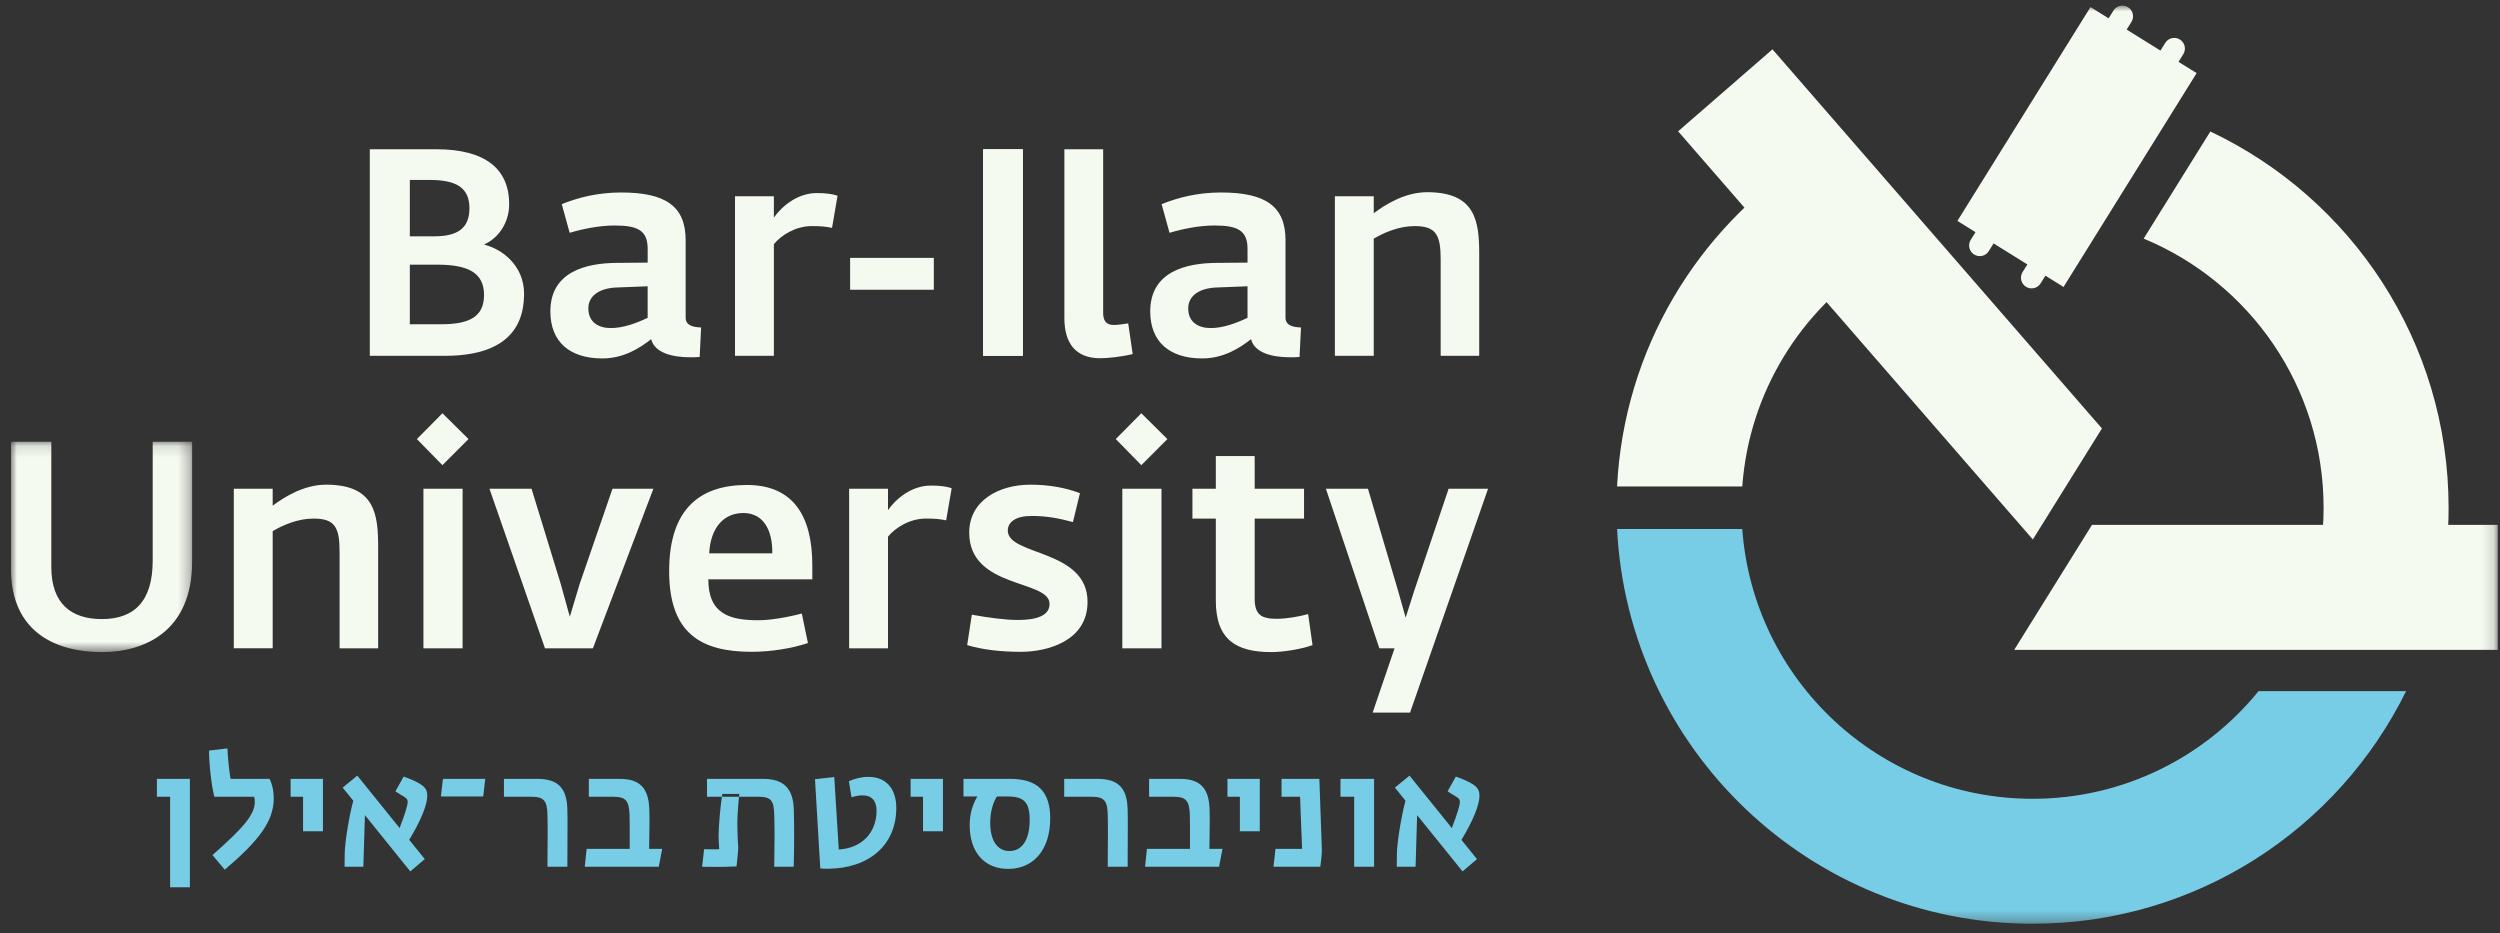 <svg xmlns="http://www.w3.org/2000/svg" xmlns:xlink="http://www.w3.org/1999/xlink" width="217" height="81" viewBox="0 0 217 81">
    <rect x="0" y="0" width="217" height="81" fill="#333333" stroke="none"/>
    <defs>
        <path id="prefix__a" d="M0 0.127L15.724 0.127 15.724 18.387 0 18.387z"/>
        <path id="prefix__c" d="M0 79.693L215.853 79.693 215.853 0 0 0z"/>
    </defs>
    <g fill="none" fill-rule="evenodd" transform="translate(.954 .489)">
        <g transform="translate(0 37.727)">
            <mask id="prefix__b" fill="#fff">
                <use xlink:href="#prefix__a"/>
            </mask>
            <path fill="#F5FAF0" d="M0 11.159V.127h3.5v10.88c0 3.17 1.725 4.514 4.387 4.514 2.74 0 4.413-1.471 4.413-5.072V.127h3.424v10.398c0 6.061-4.134 7.862-7.837 7.862-3.88 0-7.887-1.649-7.887-7.228" mask="url(#prefix__b)"/>
        </g>
        <path fill="#F5FAF0" d="M19.341 41.936h3.373v1.471c1.015-.76 2.714-1.826 4.641-1.826 4.236 0 4.515 2.562 4.515 5.428v8.775h-3.348v-8.395c0-2.105-.406-2.866-2.257-2.866-1.395 0-2.688.583-3.55 1.09v10.17H19.34V41.937zM41.532 41.936L45.184 41.936 47.72 50.204 48.506 53.044 49.368 50.179 52.209 41.936 55.759 41.936 50.509 55.784 46.35 55.784zM66.081 47.541c.026-2.08-.811-3.5-2.51-3.5-1.674 0-2.841 1.218-2.968 3.5h5.478zm-8.953 1.547c0-5.554 2.816-7.481 6.747-7.481 3.982 0 5.68 2.637 5.68 6.974v1.217h-9.028c0 3.044 1.902 3.55 4.362 3.55.964 0 2.41-.227 3.754-.583l.532 2.562c-1.37.457-3.17.761-4.894.761-4.363 0-7.153-1.572-7.153-7zM72.751 41.936h3.373v1.852c.66-.939 2.004-2.13 3.728-2.13.786 0 1.345.076 1.8.228l-.48 2.79c-.66-.128-.99-.153-1.776-.153-1.395 0-2.663.812-3.272 1.573v9.688h-3.373V41.936zM82.997 55.505l.405-2.638c1.547.28 2.968.457 3.982.457 1.978 0 2.764-.533 2.764-1.395 0-2.13-6.974-1.294-6.974-6.188 0-2.765 2.561-4.16 5.3-4.16 1.624 0 3.019.254 4.312.736l-.609 2.51c-1.217-.33-2.257-.532-3.601-.532-1.37 0-2.054.533-2.054 1.268 0 2.207 6.923 1.598 6.923 6.188 0 3.398-3.474 4.337-5.782 4.337-1.851 0-3.398-.203-4.666-.583"/>
        <mask id="prefix__d" fill="#fff">
            <use xlink:href="#prefix__c"/>
        </mask>
        <path fill="#F5FAF0" d="M96.463 55.784h3.399V41.936h-3.399v13.848zm-.569-18.162l2.218-2.24 2.264 2.24-2.264 2.265-2.218-2.265zM104.579 51.65v-7.127h-2.03v-2.587h2.03v-2.84h3.373v2.84h4.285v2.587h-4.285v6.95c0 1.369.558 1.75 1.877 1.75.887 0 1.902-.178 2.764-.407l.38 2.689c-.938.354-2.587.608-3.55.608-3.044 0-4.844-1.04-4.844-4.463M120.094 55.784L118.775 55.784 114.134 41.936 117.786 41.936 120.398 50.787 121.058 53.121 121.793 50.813 124.786 41.936 128.209 41.936 121.438 61.363 118.192 61.363zM35.8 55.784H39.2V41.936H35.8v13.848zm-.568-18.162l2.217-2.24 2.265 2.24-2.265 2.265-2.217-2.265z" mask="url(#prefix__d)"/>
        <path fill="#78CDE6" d="M74.428 66.943c-.579 0-1.2.149-1.7.378l.23 1.39c.378-.108.688-.163.958-.163.798 0 1.215.473 1.215 1.324 0 1.93-1.295 3.265-3.28 3.373l-.391-6.288-1.673.19.46 7.745c.174.013.335.026.592.026 3.645 0 6.005-2.064 6.005-5.276 0-1.686-.904-2.699-2.416-2.699M78.087 67.118L78.087 68.67 79.165 68.67 79.165 71.667 80.894 71.667 80.894 67.118zM86.67 73.38c-1.068 0-1.674-.93-1.674-2.456 0-.957.243-1.742.58-2.28h.932c1.417 0 1.914.512 1.914 2.024 0 1.726-.647 2.712-1.753 2.712m.067-6.262h-4.06v1.525h1.2c-.445.783-.662 1.552-.662 2.511 0 2.307 1.27 3.777 3.334 3.777 2.239 0 3.656-1.7 3.656-4.385 0-2.334-1.105-3.428-3.468-3.428M96.925 69.817c-.026-1.874-.795-2.699-2.59-2.699h-2.916v1.552h2.374c1.081 0 1.39.325 1.404 1.593.016.513.016 1.105.016 1.7 0 1.173-.016 2.32-.016 2.78h1.728c0-.594.014-2.132.014-3.48 0-.555 0-1.068-.014-1.446M104.023 73.192c0-.365.027-1.525.027-2.268 0-.43 0-.809-.014-1.16-.053-1.835-.809-2.646-2.564-2.646h-2.685v1.552h2.12c1.078 0 1.376.324 1.416 1.593.013.553.013 1.296.013 2.16v.769H98.6l-.162 1.552h6.424l.296-1.552h-1.134zM105.59 67.118L105.59 68.67 106.669 68.67 106.669 71.667 108.395 71.667 108.395 67.118zM113.782 73.218l-.217-6.1h-3.28v1.552h1.607l.175 4.522h-2.308l-.175 1.551h4.063c.053-.433.148-1.025.135-1.525M115.4 67.118L115.4 68.67 116.589 68.67 116.589 74.744 118.315 74.744 118.315 67.118zM127.464 68.577c0-.447-.175-.743-.592-.999-.325-.217-.783-.418-1.46-.661l-.713 1.282c.322.214.58.365.809.5.188.134.256.227.256.404 0 .31-.216 1.026-.7 2.281l-3.672-4.549-1.269 1.04.917 1.133c-.417 1.607-.727 3.698-.742 4.588l-.013 1.148h1.633l.135-4.48 3.941 4.884 1.256-1.065-1.351-1.673c.986-1.62 1.565-3.024 1.565-3.833M63.224 68.422H61.75c-.014.073-.03.157-.042.248-.14.9-.288 2.581-.288 3.415.014.46.027.808.053 1.134-.095.013-.296.013-.594.013-.241 0-.471 0-.714-.013l-.177 1.525c.407 0 .798.013 1.324.013.5 0 1.004-.013 1.664-.04.054-.542.135-1.16.149-1.62-.04-.595-.08-1.39-.08-2.117 0-.465.068-1.632.148-2.31.009-.093.02-.177.031-.248m4.728 1.463c-.027-1.903-.851-2.767-2.646-2.767h-4.892v1.552h4.461c1.134 0 1.348.351 1.375 1.593.015.526.029 1.092.029 1.7 0 .972-.029 2.025-.029 2.78h1.689c.026-.703.04-1.808.04-2.915 0-.674-.014-1.361-.027-1.943M12.666 67.118L12.666 68.67 13.813 68.67 13.813 76.523 15.526 76.523 15.526 67.118zM24.271 67.118L24.271 68.67 25.351 68.67 25.351 71.667 27.078 71.667 27.078 67.118zM36.134 68.577c0-.447-.177-.743-.595-.999-.325-.217-.782-.418-1.456-.661l-.717 1.282c.325.214.582.362.81.5.19.134.256.227.256.404 0 .31-.215 1.026-.7 2.279l-3.672-4.547-1.27 1.04.92 1.133c-.42 1.605-.729 3.698-.742 4.588l-.014 1.148h1.632l.135-4.48 3.94 4.884 1.256-1.068-1.35-1.673c.985-1.618 1.567-3.021 1.567-3.83M37.491 67.118L37.316 68.643 40.991 68.643 41.165 67.118zM48.293 69.817c-.026-1.874-.795-2.699-2.59-2.699h-2.916v1.552h2.377c1.078 0 1.388.325 1.4 1.593.016.513.016 1.105.016 1.7 0 1.173-.015 2.32-.015 2.78h1.728c0-.594.014-2.132.014-3.48 0-.555 0-1.068-.014-1.446M55.39 73.19c0-.363.03-1.523.03-2.266 0-.433 0-.809-.016-1.16-.053-1.837-.809-2.646-2.564-2.646h-2.683v1.552h2.117c1.081 0 1.377.325 1.417 1.593.014.553.014 1.295.014 2.16v.767h-3.738l-.162 1.554h6.424l.296-1.554H55.39zM17.49 73.731c2.523-2.24 3.67-3.44 3.67-4.601 0-.243-.013-.351-.054-.46h-3.455c-.243-.93-.459-2.783-.459-4.01l1.593-.19c.027.89.23 2.554.283 2.649h3.374c.23.445.365 1.025.365 1.673 0 1.997-1.255 3.657-4.251 6.208l-1.067-1.269z" mask="url(#prefix__d)"/>
        <path fill="#F5FAF0" d="M37.333 27.657c2.384 0 3.728-.609 3.728-2.536s-1.37-2.638-4.057-2.638h-2.385v5.174h2.714zm-.583-7.634c2.029 0 3.043-.71 3.043-2.435 0-1.85-1.217-2.46-3.5-2.46H34.62v4.895h2.13zm-5.605-7.558h5.757c4.26 0 6.34 1.7 6.34 4.769 0 1.673-.99 2.967-2.13 3.474v.05c1.446.356 3.424 1.75 3.424 4.261 0 3.17-1.852 5.377-6.873 5.377h-6.518v-17.93zM55.263 27.099V24.36l-2.562.101c-1.572.026-2.586.685-2.586 1.826 0 1.218.913 1.7 1.953 1.7 1.09 0 2.231-.432 3.195-.888m-8.445-.558c0-3.474 3.145-4.185 5.706-4.21l2.74-.025v-1.192c0-1.598-.863-2.03-2.867-2.03-1.293 0-2.713.28-3.905.635l-.685-2.485c1.37-.558 3.094-1.015 5.148-1.015 3.83 0 5.605 1.167 5.605 4.134v6.72c0 .685.609.838 1.344.863l-.127 2.562c-.253.025-.532.025-.837.025-1.47 0-3.068-.355-3.373-1.573-.989.787-2.409 1.674-4.235 1.674-2.815 0-4.514-1.42-4.514-4.083M62.845 16.549h3.373v1.85c.66-.937 2.004-2.13 3.728-2.13.787 0 1.345.077 1.801.229l-.481 2.79c-.66-.127-.99-.152-1.776-.152-1.395 0-2.663.811-3.272 1.572v9.688h-3.373V16.55zM72.837 24.659L80.101 24.659 80.101 21.895 72.837 21.895zM84.378 30.396L87.827 30.396 87.827 12.466 84.378 12.466zM107.332 27.099V24.36l-2.562.101c-1.572.026-2.587.685-2.587 1.826 0 1.218.913 1.7 1.953 1.7 1.09 0 2.232-.432 3.196-.888m-8.446-.558c0-3.474 3.145-4.185 5.706-4.21l2.74-.025v-1.192c0-1.598-.863-2.03-2.866-2.03-1.294 0-2.714.28-3.906.635l-.685-2.485c1.37-.558 3.094-1.015 5.149-1.015 3.829 0 5.604 1.167 5.604 4.134v6.72c0 .685.609.838 1.344.863l-.126 2.562c-.254.025-.533.025-.837.025-1.471 0-3.069-.355-3.373-1.573-.99.787-2.41 1.674-4.236 1.674-2.815 0-4.514-1.42-4.514-4.083M114.914 16.549h3.373v1.47c1.014-.76 2.714-1.825 4.641-1.825 4.235 0 4.514 2.561 4.514 5.427v8.775h-3.347v-8.395c0-2.105-.406-2.865-2.257-2.865-1.395 0-2.689.583-3.551 1.09v10.17h-3.373V16.55z" mask="url(#prefix__d)"/>
        <path fill="#F5FAF0" d="M84.378 30.396L87.827 30.396 87.827 12.466 84.378 12.466zM94.444 30.606c-2.023-.041-3.01-1.29-3.01-3.491v-14.65H94.8v14.21c0 .707.295 1.044.912 1.044.268 0 .775-.055 1.262-.138l.39 2.662c-1.041.254-2.262.37-2.92.363" mask="url(#prefix__d)"/>
        <path fill="#78CDE6" d="M207.894 59.503c-5.884 11.96-18.192 20.19-32.422 20.19-19.324 0-35.104-15.181-36.064-34.267h10.867c.944 13.092 11.865 23.42 25.197 23.42 7.917 0 14.984-3.643 19.615-9.343h12.807z" mask="url(#prefix__d)"/>
        <path fill="#F5FAF0" d="M190.903 10.926l-5.787 9.298c9.168 3.79 15.618 12.823 15.618 23.359 0 2.397-.334 4.717-.959 6.915h11.147c.434-2.239.662-4.55.662-6.915 0-14.423-8.455-26.872-20.68-32.657zm-35.154 2.403c-9.385 6.13-15.742 16.51-16.341 28.409h10.867c.593-8.191 5.09-15.301 11.638-19.476l-6.164-8.933z" mask="url(#prefix__d)"/>
        <path fill="#F5FAF0" d="M180.629 45.072L215.853 45.072 215.853 55.922 173.876 55.922zM181.494 36.701L175.496 46.339 144.707 10.909 152.896 3.792zM178.16 24.419L168.948 18.685 180.501.125 189.713 5.858z" mask="url(#prefix__d)"/>
        <path fill="#F5FAF0" d="M186.007 4.812l1.568.976.981-1.576c.27-.433.137-1.003-.296-1.272-.433-.27-1.002-.137-1.272.296l-.98 1.576zM181.508 2.011l1.568.976.98-1.576c.27-.433.138-1.002-.295-1.271-.433-.27-1.003-.138-1.272.296l-.981 1.575zM172.653 19.731l-1.568-.975-.98 1.575c-.27.434-.137 1.003.296 1.272.433.27 1.002.137 1.272-.296l.98-1.576zM177.153 22.532l-1.568-.976-.98 1.576c-.27.433-.138 1.002.295 1.272s1.003.137 1.272-.296l.98-1.576z" mask="url(#prefix__d)"/>
    </g>
</svg>
